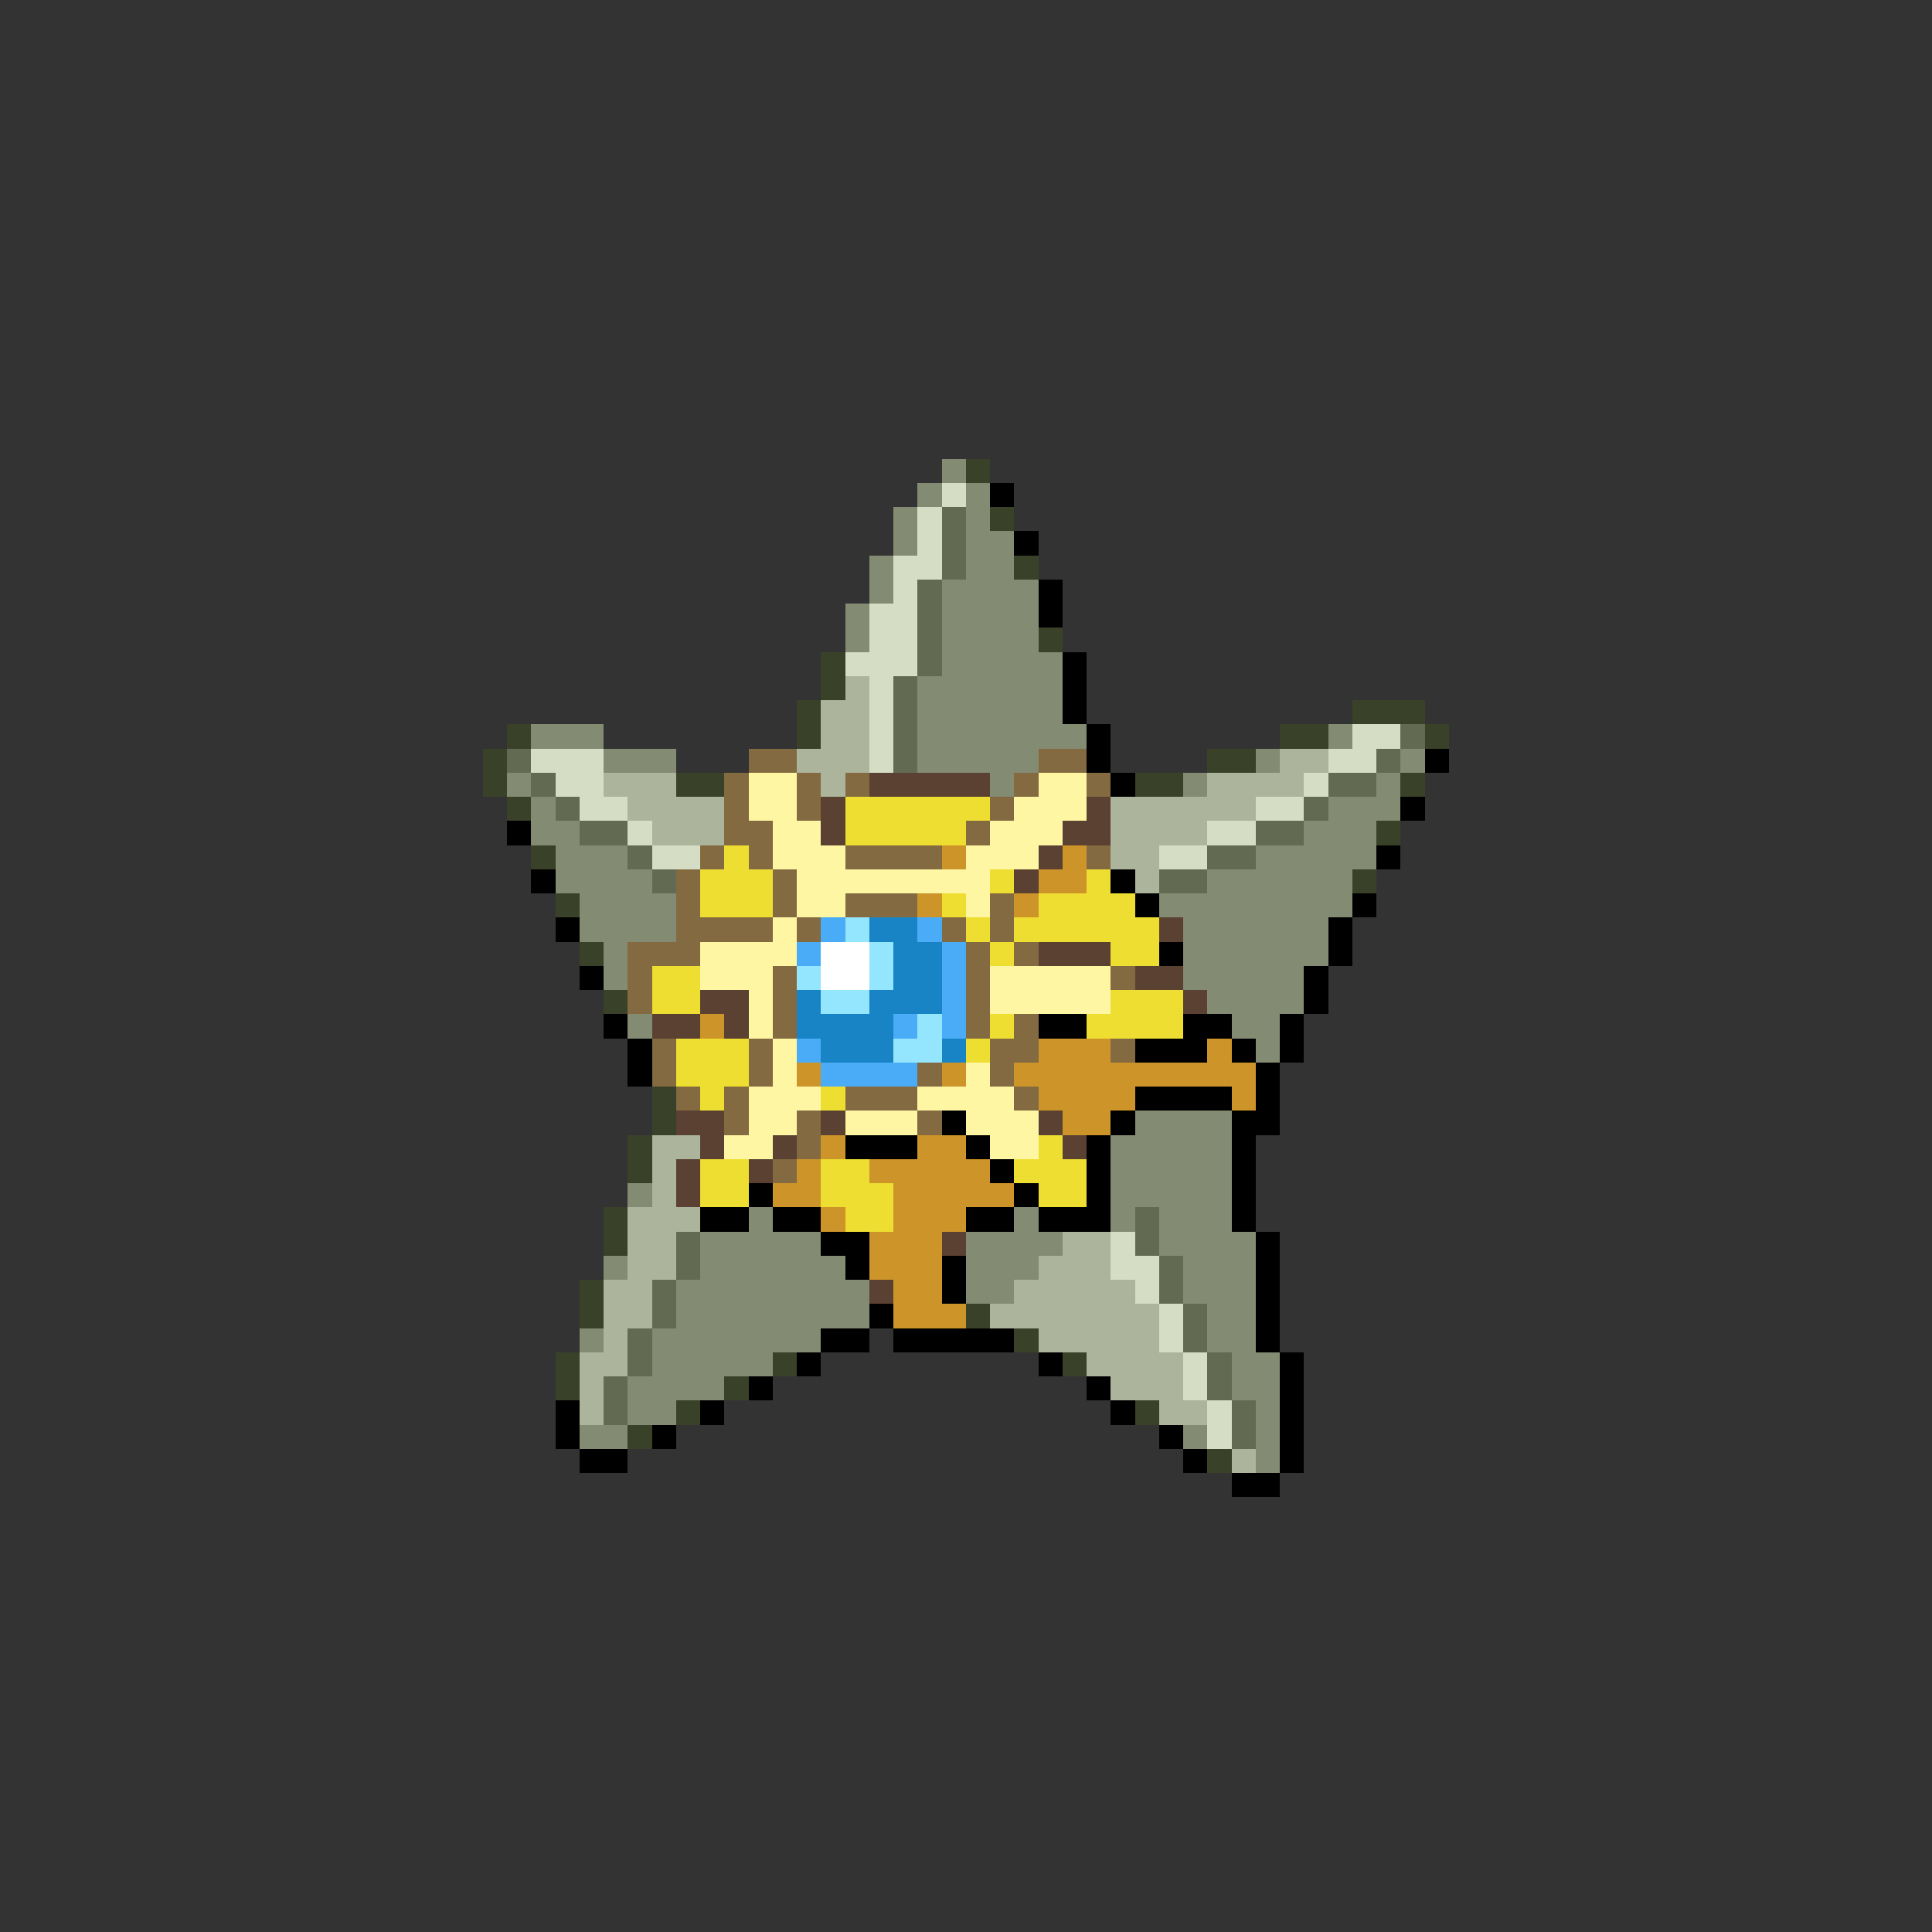 <svg xmlns="http://www.w3.org/2000/svg" viewBox="0 -0.5 80 80" shape-rendering="crispEdges">
<rect x="0" y="-0.5" width="80" height="80" fill="#333333" stroke="none"/>
<path stroke="#838b73" d="M39 19h1M38 20h1M40 20h1M37 21h1M40 21h1M37 22h1M40 22h2M36 23h1M40 23h2M36 24h1M39 24h4M35 25h1M39 25h4M35 26h1M39 26h4M39 27h5M38 28h6M38 29h6M22 30h3M38 30h7M55 30h1M25 31h3M38 31h5M52 31h1M58 31h1M21 32h1M41 32h1M49 32h1M57 32h1M22 33h1M55 33h3M22 34h2M54 34h3M23 35h3M52 35h5M23 36h4M50 36h6M24 37h4M48 37h8M24 38h4M49 38h6M25 39h1M49 39h6M25 40h1M49 40h5M50 41h4M26 42h1M51 42h2M52 43h1M47 46h4M46 47h5M46 48h5M26 49h1M46 49h5M31 50h1M42 50h1M46 50h1M48 50h3M29 51h5M40 51h4M48 51h4M25 52h1M29 52h6M40 52h3M49 52h3M28 53h8M40 53h2M49 53h3M28 54h8M50 54h2M24 55h1M27 55h7M50 55h2M27 56h5M51 56h2M26 57h4M51 57h2M26 58h2M52 58h1M24 59h2M49 59h1M52 59h1M52 60h1" />
<path stroke="#394129" d="M40 19h1M41 21h1M42 23h1M43 26h1M34 27h1M34 28h1M33 29h1M56 29h3M21 30h1M33 30h1M53 30h2M59 30h1M20 31h1M50 31h2M20 32h1M28 32h2M47 32h2M58 32h1M21 33h1M57 34h1M22 35h1M56 36h1M23 37h1M24 39h1M25 41h1M27 45h1M27 46h1M26 47h1M26 48h1M25 50h1M25 51h1M24 53h1M24 54h1M40 54h1M42 55h1M23 56h1M32 56h1M44 56h1M23 57h1M30 57h1M28 58h1M47 58h1M26 59h1M50 60h1" />
<path stroke="#d5dec5" d="M39 20h1M38 21h1M38 22h1M37 23h2M37 24h1M36 25h2M36 26h2M35 27h3M36 28h1M36 29h1M36 30h1M56 30h2M22 31h3M36 31h1M55 31h2M23 32h2M54 32h1M24 33h2M52 33h2M26 34h1M50 34h2M27 35h2M48 35h2M46 51h1M46 52h2M47 53h1M48 54h1M48 55h1M49 56h1M49 57h1M50 58h1M50 59h1" />
<path stroke="#000000" d="M41 20h1M42 22h1M43 24h1M43 25h1M44 27h1M44 28h1M44 29h1M45 30h1M45 31h1M59 31h1M46 32h1M58 33h1M21 34h1M57 35h1M22 36h1M46 36h1M47 37h1M56 37h1M23 38h1M55 38h1M48 39h1M55 39h1M24 40h1M54 40h1M54 41h1M25 42h1M43 42h2M49 42h2M53 42h1M26 43h1M47 43h3M51 43h1M53 43h1M26 44h1M52 44h1M47 45h4M52 45h1M39 46h1M46 46h1M51 46h2M35 47h3M40 47h1M45 47h1M51 47h1M41 48h1M45 48h1M51 48h1M31 49h1M42 49h1M45 49h1M51 49h1M29 50h2M32 50h2M40 50h2M43 50h3M51 50h1M34 51h2M52 51h1M35 52h1M39 52h1M52 52h1M39 53h1M52 53h1M36 54h1M52 54h1M34 55h2M37 55h5M52 55h1M33 56h1M43 56h1M53 56h1M31 57h1M45 57h1M53 57h1M23 58h1M29 58h1M46 58h1M53 58h1M23 59h1M27 59h1M48 59h1M53 59h1M24 60h2M49 60h1M53 60h1M51 61h2" />
<path stroke="#626a52" d="M39 21h1M39 22h1M39 23h1M38 24h1M38 25h1M38 26h1M38 27h1M37 28h1M37 29h1M37 30h1M58 30h1M21 31h1M37 31h1M57 31h1M22 32h1M55 32h2M23 33h1M54 33h1M24 34h2M52 34h2M26 35h1M50 35h2M27 36h1M48 36h2M47 50h1M28 51h1M47 51h1M28 52h1M48 52h1M27 53h1M48 53h1M27 54h1M49 54h1M26 55h1M49 55h1M26 56h1M50 56h1M25 57h1M50 57h1M25 58h1M51 58h1M51 59h1" />
<path stroke="#acb49c" d="M35 28h1M34 29h2M34 30h2M33 31h3M53 31h2M25 32h3M34 32h1M50 32h4M26 33h4M46 33h6M27 34h3M46 34h4M46 35h2M47 36h1M27 47h2M27 48h1M27 49h1M26 50h3M26 51h2M44 51h2M26 52h2M43 52h3M25 53h2M42 53h5M25 54h2M41 54h7M25 55h1M43 55h5M24 56h2M45 56h4M24 57h1M46 57h3M24 58h1M48 58h2M51 60h1" />
<path stroke="#836a41" d="M31 31h2M43 31h2M30 32h1M33 32h1M35 32h1M42 32h1M45 32h1M30 33h1M33 33h1M41 33h1M30 34h2M40 34h1M29 35h1M31 35h1M35 35h4M45 35h1M28 36h1M32 36h1M28 37h1M32 37h1M35 37h3M41 37h1M28 38h4M33 38h1M39 38h1M41 38h1M26 39h3M40 39h1M42 39h1M26 40h1M32 40h1M40 40h1M46 40h1M26 41h1M32 41h1M40 41h1M32 42h1M40 42h1M42 42h1M27 43h1M31 43h1M41 43h2M46 43h1M27 44h1M31 44h1M38 44h1M41 44h1M28 45h1M30 45h1M35 45h3M42 45h1M30 46h1M33 46h1M38 46h1M33 47h1M32 48h1" />
<path stroke="#fff6a4" d="M31 32h2M43 32h2M31 33h2M42 33h3M32 34h2M41 34h3M32 35h3M40 35h3M33 36h8M33 37h2M40 37h1M32 38h1M29 39h4M29 40h3M41 40h5M31 41h1M41 41h5M31 42h1M32 43h1M32 44h1M40 44h1M31 45h3M38 45h4M31 46h2M35 46h3M40 46h3M30 47h2M41 47h2" />
<path stroke="#5a4131" d="M36 32h5M34 33h1M45 33h1M34 34h1M44 34h2M43 35h1M42 36h1M48 38h1M43 39h3M47 40h2M29 41h2M49 41h1M27 42h2M30 42h1M28 46h2M34 46h1M43 46h1M29 47h1M32 47h1M44 47h1M28 48h1M31 48h1M28 49h1M39 51h1M36 53h1" />
<path stroke="#eede31" d="M35 33h6M35 34h5M30 35h1M29 36h3M41 36h1M45 36h1M29 37h3M39 37h1M43 37h4M40 38h1M42 38h6M41 39h1M46 39h2M27 40h2M27 41h2M46 41h3M41 42h1M45 42h4M28 43h3M40 43h1M28 44h3M29 45h1M34 45h1M43 47h1M29 48h2M34 48h2M42 48h3M29 49h2M34 49h3M43 49h2M35 50h2" />
<path stroke="#cd9429" d="M39 35h1M44 35h1M43 36h2M38 37h1M42 37h1M29 42h1M43 43h3M50 43h1M33 44h1M39 44h1M42 44h10M43 45h4M51 45h1M44 46h2M34 47h1M38 47h2M33 48h1M36 48h5M32 49h2M37 49h5M34 50h1M37 50h3M36 51h3M36 52h3M37 53h2M37 54h3" />
<path stroke="#4aacf6" d="M34 38h1M38 38h1M33 39h1M39 39h1M39 40h1M39 41h1M37 42h1M39 42h1M33 43h1M34 44h4" />
<path stroke="#94e6ff" d="M35 38h1M36 39h1M33 40h1M36 40h1M34 41h2M38 42h1M37 43h2" />
<path stroke="#1883c5" d="M36 38h2M37 39h2M37 40h2M33 41h1M36 41h3M33 42h4M34 43h3M39 43h1" />
<path stroke="#ffffff" d="M34 39h2M34 40h2" />
</svg>